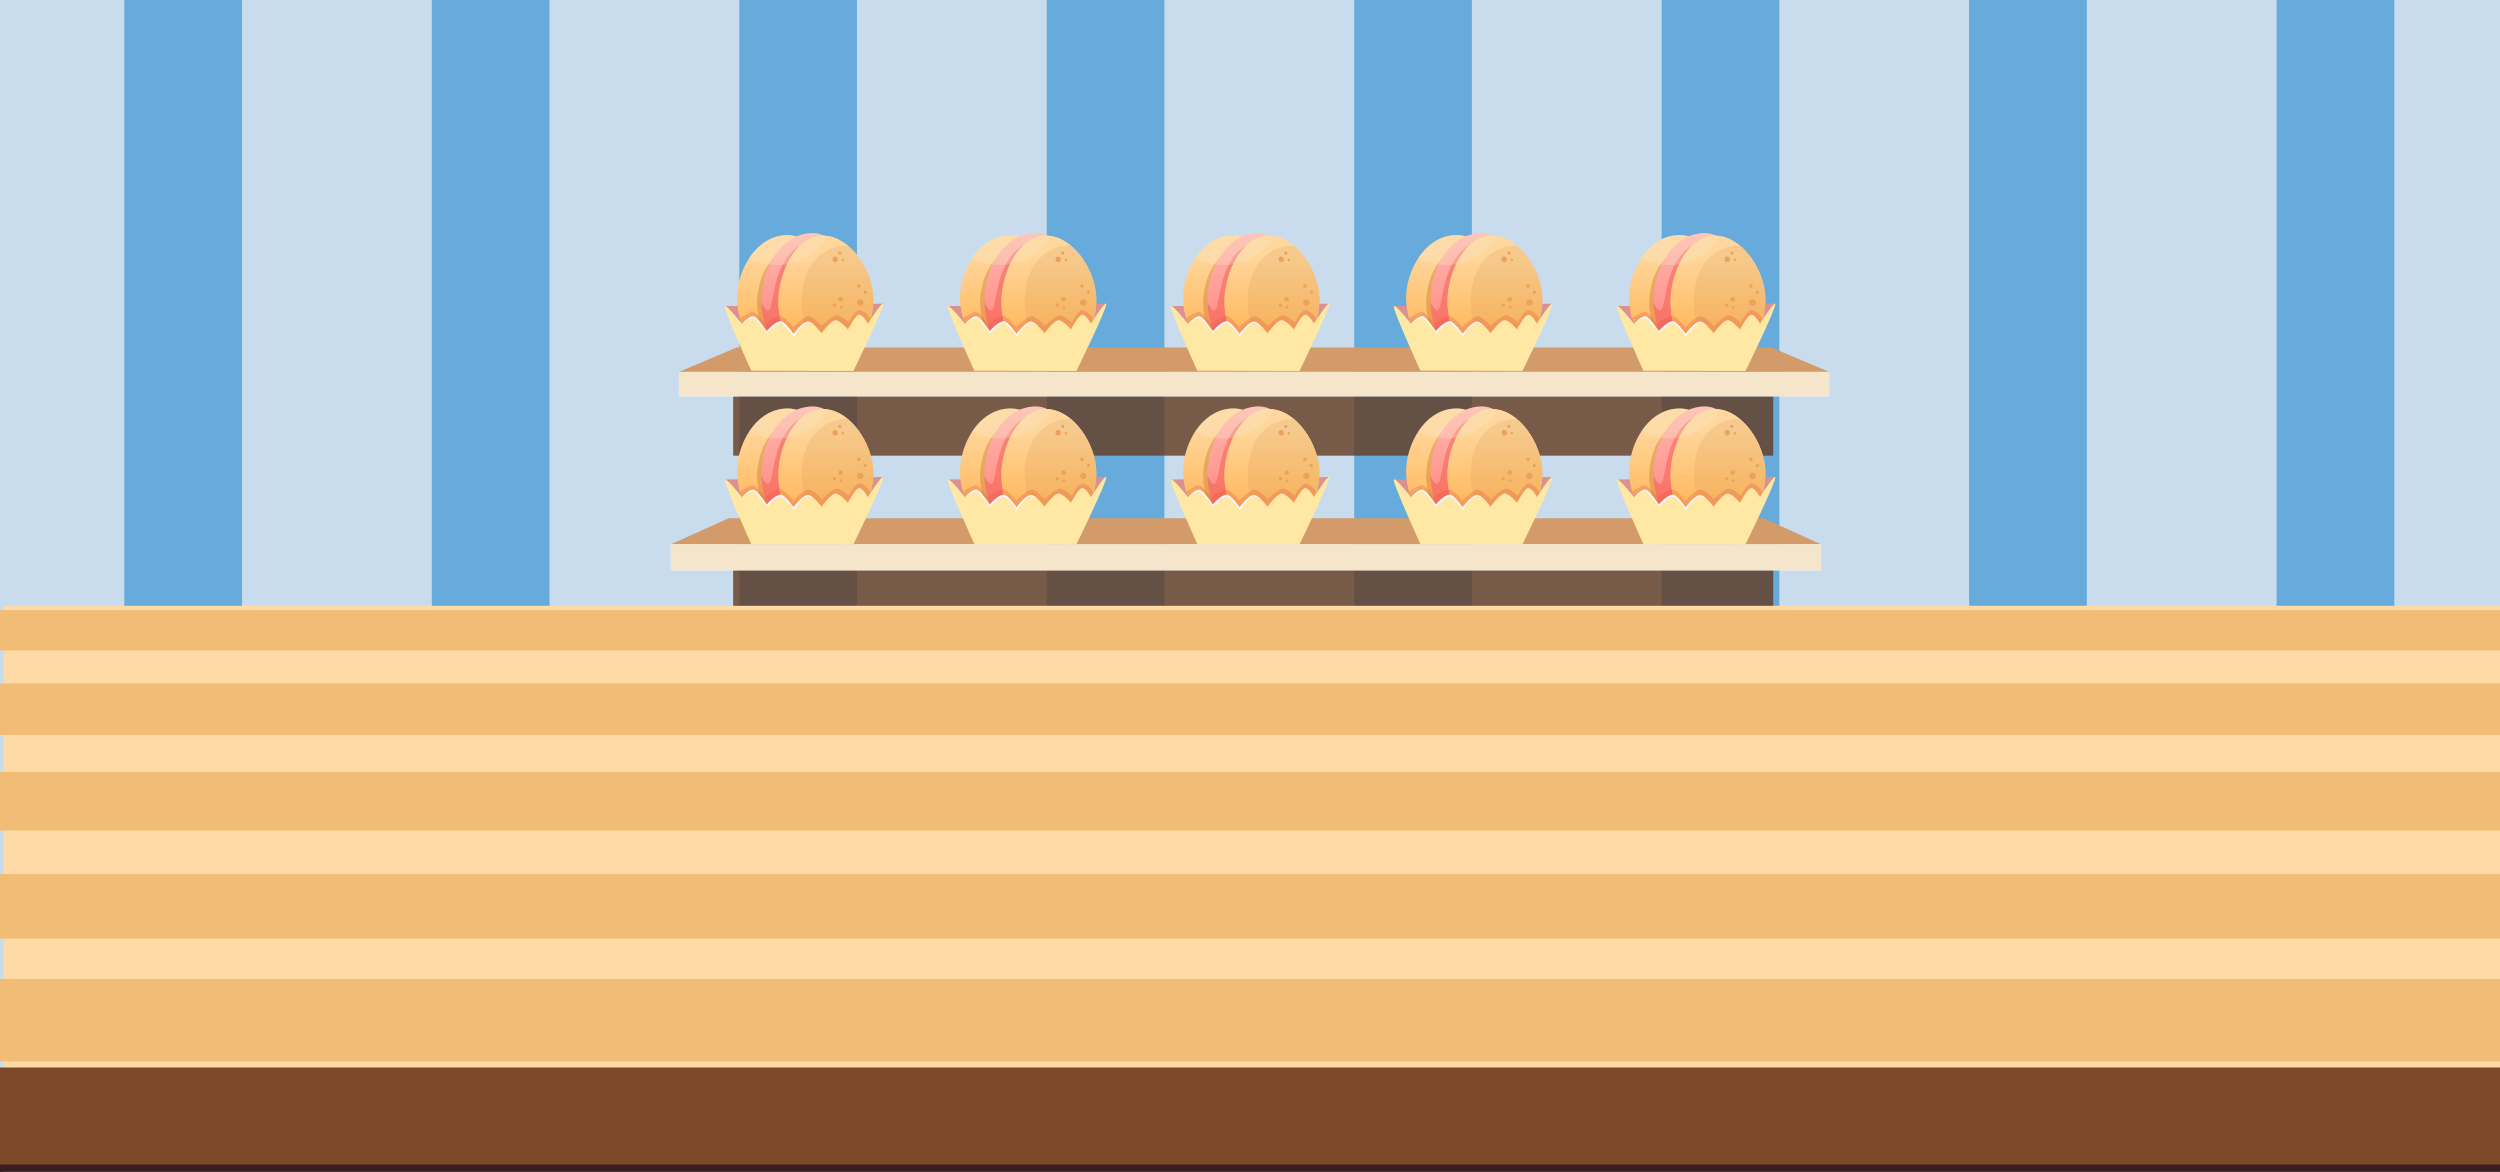 <svg xmlns="http://www.w3.org/2000/svg" xmlns:xlink="http://www.w3.org/1999/xlink" viewBox="0 0 1920 900"><rect x="0" y="0" width="1920" height="900" fill="#333333" stroke="none"/><defs><clipPath id="a9ce5be5-37b1-40b2-ab6a-ff052dfeaa73"><rect width="1920" height="900" style="fill:none"/></clipPath><linearGradient id="afa01d63-1a77-4e40-99ff-f94c73fe35c5" x1="600.03" y1="194.58" x2="600.03" y2="263.91" gradientTransform="translate(3.11)" gradientUnits="userSpaceOnUse"><stop offset="0" stop-color="#ffd79d"/><stop offset="1" stop-color="#ffb454"/></linearGradient><linearGradient id="e3682041-cef8-40bc-8d59-cc46707be35d" x1="617.23" y1="177.24" x2="615.97" y2="269.76" gradientTransform="translate(3.11)" gradientUnits="userSpaceOnUse"><stop offset="0" stop-color="#ffb8b3"/><stop offset="0.58" stop-color="#ff9a92"/><stop offset="1" stop-color="#f67f73"/></linearGradient><linearGradient id="e6c6c95b-af64-42fc-a083-092e259164ba" x1="619.78" y1="172.53" x2="637.85" y2="266.83" gradientTransform="translate(3.11)" gradientUnits="userSpaceOnUse"><stop offset="0" stop-color="#f9e6c6"/><stop offset="0.5" stop-color="#e8bc8b"/><stop offset="1" stop-color="#f0b563"/></linearGradient><linearGradient id="bb07c80d-7d41-4e13-aa50-028c248a9fc5" x1="631.13" y1="194.58" x2="631.13" y2="263.91" xlink:href="#afa01d63-1a77-4e40-99ff-f94c73fe35c5"/><linearGradient id="b310edc8-219a-4c95-b6f3-c6a624ee0013" x1="771.32" y1="194.58" x2="771.32" y2="263.91" xlink:href="#afa01d63-1a77-4e40-99ff-f94c73fe35c5"/><linearGradient id="e2e99f31-b281-4d17-b5db-ca15711f8cc8" x1="788.52" y1="177.24" x2="787.26" y2="269.76" xlink:href="#e3682041-cef8-40bc-8d59-cc46707be35d"/><linearGradient id="fd0d5085-f90f-4b9f-aac3-b6bb78c9bafa" x1="791.07" y1="172.53" x2="809.14" y2="266.83" xlink:href="#e6c6c95b-af64-42fc-a083-092e259164ba"/><linearGradient id="fd8983df-124e-4861-92d2-a461764e9202" x1="802.42" y1="194.58" x2="802.42" y2="263.91" xlink:href="#afa01d63-1a77-4e40-99ff-f94c73fe35c5"/><linearGradient id="bb1bc41f-02eb-4a3b-9d39-b3dede9b312a" x1="942.61" y1="194.58" x2="942.61" y2="263.91" xlink:href="#afa01d63-1a77-4e40-99ff-f94c73fe35c5"/><linearGradient id="e64556c7-ac4b-423e-a314-1d27a7d0ca7c" x1="959.81" y1="177.24" x2="958.54" y2="269.76" xlink:href="#e3682041-cef8-40bc-8d59-cc46707be35d"/><linearGradient id="bbaa41c5-7c04-4472-9b23-48e4900bc0a9" x1="962.35" y1="172.53" x2="980.42" y2="266.83" xlink:href="#e6c6c95b-af64-42fc-a083-092e259164ba"/><linearGradient id="b30e4b38-c191-422c-b0b6-d5df81347f8c" x1="973.71" y1="194.58" x2="973.71" y2="263.91" xlink:href="#afa01d63-1a77-4e40-99ff-f94c73fe35c5"/><linearGradient id="eb349fbd-5eb4-4776-a036-5de537df167b" x1="1113.89" y1="194.58" x2="1113.89" y2="263.91" xlink:href="#afa01d63-1a77-4e40-99ff-f94c73fe35c5"/><linearGradient id="fc25d5ba-6441-43fe-b42d-78ec8bb602a4" x1="1131.09" y1="177.24" x2="1129.83" y2="269.76" xlink:href="#e3682041-cef8-40bc-8d59-cc46707be35d"/><linearGradient id="b34f87d3-962c-4fb5-a526-4f18b7f93360" x1="1133.64" y1="172.53" x2="1151.71" y2="266.83" xlink:href="#e6c6c95b-af64-42fc-a083-092e259164ba"/><linearGradient id="fd8e6b41-ad01-43d3-bfaa-812161c1bfe5" x1="1144.99" y1="194.58" x2="1144.99" y2="263.91" xlink:href="#afa01d63-1a77-4e40-99ff-f94c73fe35c5"/><linearGradient id="a3d47055-280a-449d-844e-132f09c1d365" x1="1285.18" y1="194.58" x2="1285.18" y2="263.91" xlink:href="#afa01d63-1a77-4e40-99ff-f94c73fe35c5"/><linearGradient id="b838356e-a1c8-4397-8ecd-d60368038047" x1="1302.38" y1="177.24" x2="1301.12" y2="269.76" xlink:href="#e3682041-cef8-40bc-8d59-cc46707be35d"/><linearGradient id="ed550b45-71b2-43c5-8df7-e5b254df6243" x1="1304.93" y1="172.53" x2="1323" y2="266.83" xlink:href="#e6c6c95b-af64-42fc-a083-092e259164ba"/><linearGradient id="ad53c887-645d-4231-b816-7243c95fff7e" x1="1316.28" y1="194.58" x2="1316.28" y2="263.91" xlink:href="#afa01d63-1a77-4e40-99ff-f94c73fe35c5"/><linearGradient id="e981af11-fec5-4712-a5e8-3f2d55761242" x1="600.03" y1="327.74" x2="600.03" y2="397.07" xlink:href="#afa01d63-1a77-4e40-99ff-f94c73fe35c5"/><linearGradient id="fe3be580-313c-432b-89ec-e4bfb7951be4" x1="617.23" y1="310.4" x2="615.97" y2="402.92" xlink:href="#e3682041-cef8-40bc-8d59-cc46707be35d"/><linearGradient id="ba5ca801-29c7-4117-aa7e-961f8c0d0b36" x1="619.78" y1="305.69" x2="637.85" y2="399.98" xlink:href="#e6c6c95b-af64-42fc-a083-092e259164ba"/><linearGradient id="ae6fcf0b-7dff-4d56-808d-193810170ce7" x1="631.13" y1="327.74" x2="631.13" y2="397.07" xlink:href="#afa01d63-1a77-4e40-99ff-f94c73fe35c5"/><linearGradient id="bf4a742f-017a-4283-8ccb-0accb6681af4" x1="771.32" y1="327.74" x2="771.32" y2="397.07" xlink:href="#afa01d63-1a77-4e40-99ff-f94c73fe35c5"/><linearGradient id="aa7d736c-c478-49e6-be85-3fdecc27c2da" x1="788.52" y1="310.4" x2="787.26" y2="402.92" xlink:href="#e3682041-cef8-40bc-8d59-cc46707be35d"/><linearGradient id="a2ec92e4-b33f-4861-a159-48999f8de1bc" x1="791.07" y1="305.69" x2="809.14" y2="399.98" xlink:href="#e6c6c95b-af64-42fc-a083-092e259164ba"/><linearGradient id="b92e2d94-8539-44cf-b2be-792cc58f4586" x1="802.42" y1="327.74" x2="802.42" y2="397.07" xlink:href="#afa01d63-1a77-4e40-99ff-f94c73fe35c5"/><linearGradient id="f09b0e7a-3c13-4761-a93a-297361f3c4a8" x1="942.61" y1="327.74" x2="942.61" y2="397.07" xlink:href="#afa01d63-1a77-4e40-99ff-f94c73fe35c5"/><linearGradient id="a2d519fc-c12d-4dad-90d7-9931a69474eb" x1="959.81" y1="310.4" x2="958.54" y2="402.92" xlink:href="#e3682041-cef8-40bc-8d59-cc46707be35d"/><linearGradient id="abb1a5e6-cac5-4a9e-88fd-26f8d31951f5" x1="962.35" y1="305.69" x2="980.42" y2="399.98" xlink:href="#e6c6c95b-af64-42fc-a083-092e259164ba"/><linearGradient id="f6c28d59-99b1-4e6b-9422-87c897445932" x1="973.71" y1="327.74" x2="973.71" y2="397.07" xlink:href="#afa01d63-1a77-4e40-99ff-f94c73fe35c5"/><linearGradient id="aab0b88a-5f62-4540-8ba9-059088b99bb2" x1="1113.89" y1="327.74" x2="1113.89" y2="397.07" xlink:href="#afa01d63-1a77-4e40-99ff-f94c73fe35c5"/><linearGradient id="bc39a817-2b14-4898-b398-be52124a5295" x1="1131.09" y1="310.4" x2="1129.83" y2="402.92" xlink:href="#e3682041-cef8-40bc-8d59-cc46707be35d"/><linearGradient id="e5e8e294-02c6-4ebc-be47-c2399b80b566" x1="1133.64" y1="305.69" x2="1151.71" y2="399.98" xlink:href="#e6c6c95b-af64-42fc-a083-092e259164ba"/><linearGradient id="b98e3dfc-3add-48c8-984f-cedb32df41ab" x1="1144.99" y1="327.74" x2="1144.99" y2="397.07" xlink:href="#afa01d63-1a77-4e40-99ff-f94c73fe35c5"/><linearGradient id="fe869552-d182-4c9e-b538-3253d6be32f9" x1="1285.18" y1="327.74" x2="1285.18" y2="397.07" xlink:href="#afa01d63-1a77-4e40-99ff-f94c73fe35c5"/><linearGradient id="a6e7d49b-25ea-4513-b675-ffc43425fa42" x1="1302.38" y1="310.4" x2="1301.12" y2="402.92" xlink:href="#e3682041-cef8-40bc-8d59-cc46707be35d"/><linearGradient id="a16cc47b-444a-45ce-a772-8728572d4ec5" x1="1304.93" y1="305.69" x2="1323" y2="399.98" xlink:href="#e6c6c95b-af64-42fc-a083-092e259164ba"/><linearGradient id="a4fbbea3-86bd-4783-af50-38c8fe214597" x1="1316.28" y1="327.74" x2="1316.28" y2="397.07" xlink:href="#afa01d63-1a77-4e40-99ff-f94c73fe35c5"/></defs><g id="b2033b88-9126-464f-b266-12dd94dd601d" data-name="Layer 28"><g style="clip-path:url(#a9ce5be5-37b1-40b2-ab6a-ff052dfeaa73)"><rect y="-3.36" width="1920" height="900" style="fill:#c9dced"/><rect x="95.5" y="-3.36" width="90.38" height="900" style="fill:#67abdc"/><rect x="1748.44" y="-3.36" width="90.38" height="900" style="fill:#67abdc"/><rect x="331.63" y="-3.36" width="90.38" height="900" style="fill:#67abdc"/><rect x="567.77" y="-3.36" width="90.38" height="900" style="fill:#67abdc"/><rect x="803.9" y="-3.36" width="90.38" height="900" style="fill:#67abdc"/><rect x="1040.03" y="-3.36" width="90.38" height="900" style="fill:#67abdc"/><rect x="1276.17" y="-3.36" width="90.38" height="900" style="fill:#67abdc"/><rect x="1512.3" y="-3.36" width="90.38" height="900" style="fill:#67abdc"/><rect x="563.08" y="304.35" width="798.78" height="45.59" style="fill:#633a20;opacity:0.8"/><rect x="563.08" y="436.49" width="798.78" height="45.59" style="fill:#633a20;opacity:0.8"/><rect x="521.4" y="285.6" width="883.41" height="18.75" style="fill:#fff"/><polygon points="565.78 266.85 1360.43 266.85 1404.81 285.6 521.4 285.6 565.78 266.85" style="fill:#d39b6a"/><rect x="521.4" y="285.6" width="883.41" height="18.75" style="fill:#f5e6cb"/><rect x="515.19" y="418.02" width="883.41" height="20" style="fill:#fff"/><polygon points="559.57 398.02 1354.22 398.02 1398.6 418.02 515.19 418.02 559.57 398.02" style="fill:#d39b6a"/><rect x="515.19" y="418.02" width="883.41" height="20" style="fill:#f5e6cb"/><rect x="2.79" y="465.25" width="1925" height="438.11" style="fill:#fedaa6"/><rect x="-14.15" y="828.83" width="1941.94" height="74.53" style="fill:#371e23"/><rect x="-7.79" y="819.83" width="1946.15" height="74.53" style="fill:#7d4928"/><rect x="-7.79" y="468.61" width="1935.57" height="30.93" style="fill:#f1bc75"/><rect x="-7.79" y="524.93" width="1935.57" height="39.55" style="fill:#f1bc75"/><rect x="-7.79" y="592.83" width="1935.57" height="45.02" style="fill:#f1bc75"/><rect x="-7.79" y="671.15" width="1935.57" height="49.64" style="fill:#f1bc75"/><rect x="-7.79" y="751.94" width="1935.57" height="63.1" style="fill:#f1bc75"/><polygon points="556.96 235.09 678.27 233.22 658.8 273.28 573.43 262.8 556.96 235.09" style="fill:#db9092"/><path d="M605.47,180.56c-22.45-.47-36.9,22.52-39.16,43-2.93,26.57,16.74,56.51,38.17,55.9,21.14-.61,38.32-30.79,35.48-56.47C638,204.85,625.22,181,605.47,180.56Z" style="fill:url(#afa01d63-1a77-4e40-99ff-f94c73fe35c5)"/><path d="M612.36,186.6c-2.3,1.14-26.72,6.53-30.63,40.51-2.81,24.45,14.88,52.11,33.49,51.82,16.58-.26,31.45-22.64,32.1-43C648,215.51,634.2,195.68,612.36,186.6Z" style="fill:#b36016;opacity:0.3"/><path d="M622.35,179.06c-22.59,1.55-36.35,25.35-37.51,49.26-1.26,25.72,15.65,55.45,34.8,55.43,19.3,0,35.58-30.25,34.8-55.78C653.78,206.41,643.92,177.57,622.35,179.06Z" style="fill:url(#e3682041-cef8-40bc-8d59-cc46707be35d)"/><path d="M620.22,185.79C591.56,196,595.46,237.34,590,238.43c-2,.39-4.22-4.24-5.21-6.55.21,14.9,6.14,30.6,14.8,40.77l33.86,5.88a44.16,44.16,0,0,0,9.65-10.75C643.71,240.45,642.72,177.81,620.22,185.79Z" style="fill:#f65a4a;opacity:0.5"/><path d="M629.57,181.19c-19.7,2.21-30.87,28.75-31.72,48-1,23.5,12.61,51.62,31.18,53.64,20.89,2.29,44.47-28.81,41.39-57.59C668.06,203.17,649.67,178.93,629.57,181.19Z" style="fill:url(#e6c6c95b-af64-42fc-a083-092e259164ba)"/><path d="M629.57,181.19c-19.7,2.21-30.87,28.75-31.72,48-1,23.5,12.61,51.62,31.18,53.64,20.89,2.29,44.47-28.81,41.39-57.59C668.06,203.17,649.67,178.93,629.57,181.19Z" style="fill:url(#bb07c80d-7d41-4e13-aa50-028c248a9fc5)"/><path d="M670.37,225.23c-1.47-13.66-9.08-28.15-19.44-36.68-18.18-.33-34.86,14.11-35.22,41.68-.26,19.51,7.61,37.36,25,50.64C657.7,273.64,672.87,248.67,670.37,225.23Z" style="fill:#d69a58;opacity:0.2"/><path d="M659.3,238.22c-2.82.56-7.52,9.41-7.52,9.41s-6.59-6.21-9.79-5.46-10.92,8.09-10.92,8.09-7.34-8.28-10.91-7.34-10.92,8.28-10.92,8.28-7.15-8.84-10.35-8.65-11.48,6.21-11.48,6.21-6.4-9.41-9.41-9.23c-1.87.12-6.49,2.85-9.73,4.9,3.28,11.47,9.91,21.88,18.08,28.31l65.8.42a62,62,0,0,0,16.46-27.92C667.11,241.53,661.92,237.69,659.3,238.22Z" style="fill:#e25947;opacity:0.3"/><path d="M660.76,229.83a2.51,2.51,0,1,0,1.77,4.28,2.5,2.5,0,0,0,.74-1.77A2.55,2.55,0,0,0,660.76,229.83Z" style="fill:#eaa25d"/><path d="M665.7,224.08a1.25,1.25,0,0,0-2.44.33,1.27,1.27,0,0,0,1.24,1.24A1.25,1.25,0,0,0,665.7,224.08Z" style="fill:#eaa25d"/><path d="M659.63,218.32a1.35,1.35,0,1,0,1.35,1.34A1.38,1.38,0,0,0,659.63,218.32Z" style="fill:#eaa25d"/><path d="M645.91,235a1.05,1.05,0,1,0,1.05,1.05A1.05,1.05,0,0,0,645.91,235Z" style="fill:#eaa25d"/><path d="M640.75,233.18a1.27,1.27,0,0,0-1.26,1.26,1.29,1.29,0,0,0,1.26,1.26,1.26,1.26,0,0,0,0-2.52Z" style="fill:#eaa25d"/><path d="M645.56,228.08a1.74,1.74,0,0,0-1.76,1.76,1.79,1.79,0,0,0,1.76,1.76,1.81,1.81,0,0,0,1.24-.52,1.75,1.75,0,0,0,.52-1.24A1.78,1.78,0,0,0,645.56,228.08Z" style="fill:#eaa25d"/><path d="M644.23,193.36a1.21,1.21,0,1,0,1.69.26A1.22,1.22,0,0,0,644.23,193.36Z" style="fill:#eaa25d"/><path d="M642.09,197.15a2,2,0,0,0-1.21-.09c-2.55.59-1.67,4.82,1,4.2a1.85,1.85,0,0,0,1.22-.89A2.32,2.32,0,0,0,642.09,197.15Z" style="fill:#eaa25d"/><path d="M646.73,198.84a.93.93,0,1,0,1.1,1.51.93.93,0,0,0-1.1-1.51Z" style="fill:#eaa25d"/><path d="M678.27,233.22c-1.11-1.4-11.75,15.33-11.75,15.33s-4.13-7.66-7.07-6.78S651.21,253,651.21,253s-6.19-7.36-9.72-7.06-10.6,10-10.6,10-6.74-9.11-10.6-8.84c-4.12.3-10.89,9.43-10.89,9.43s-6.78-9.72-9.72-9.72c-4.43,0-10.9,7.65-10.9,7.65S581.42,243,578.48,243c-3.87,0-8.54,5.89-8.54,5.89s-11.88-15.22-13.35-13.75,20.35,49.53,20.35,49.53l78.48.24S679.77,235.09,678.27,233.22Z" style="fill:#ffe8a4"/><path d="M626.06,250.42c-1.95-1.87-4.12-3.46-5.77-3.35-4.12.3-10.89,9.43-10.89,9.43s-6.78-9.72-9.72-9.72c-4.43,0-10.9,7.65-10.9,7.65S581.42,243,578.48,243c-3.87,0-8.54,5.89-8.54,5.89s7.1-4.92,8.57-4.67S589,256,589,256s8.32-8.07,10.64-7.83,10,10.4,10,10.4,7.46-10.52,10.52-10.64C621.84,247.89,624.21,249.19,626.06,250.42Z" style="fill:#fff5ff"/><path d="M635.44,181.29c-.82-.11-1.64-.2-2.47-.23a20.83,20.83,0,0,0-10.68-2,31.94,31.94,0,0,0-10.47,2.5,24.66,24.66,0,0,0-6.4-1c-13-.27-23.3,7.3-30.12,17.69a46.83,46.83,0,0,0,15.85,4.91C610.19,205.53,627.75,196.24,635.44,181.29Z" style="fill:#f9e6c6;opacity:0.3"/><polygon points="728.25 235.09 849.56 233.22 830.09 273.28 744.72 262.8 728.25 235.09" style="fill:#db9092"/><path d="M776.76,180.56c-22.45-.47-36.9,22.52-39.16,43-2.93,26.57,16.74,56.51,38.17,55.9,21.14-.61,38.32-30.79,35.48-56.47C809.24,204.85,796.5,181,776.76,180.56Z" style="fill:url(#b310edc8-219a-4c95-b6f3-c6a624ee0013)"/><path d="M783.65,186.6c-2.3,1.14-26.72,6.53-30.63,40.51-2.82,24.45,14.87,52.11,33.49,51.82,16.57-.26,31.45-22.64,32.09-43C819.25,215.51,805.49,195.68,783.65,186.6Z" style="fill:#b36016;opacity:0.3"/><path d="M793.63,179.06c-22.58,1.55-36.34,25.35-37.51,49.26-1.25,25.72,15.66,55.45,34.8,55.43,19.3,0,35.59-30.25,34.81-55.78C825.07,206.41,815.2,177.57,793.63,179.06Z" style="fill:url(#e2e99f31-b281-4d17-b5db-ca15711f8cc8)"/><path d="M791.51,185.79c-28.67,10.16-24.77,51.55-30.23,52.64-2,.39-4.22-4.24-5.22-6.55.22,14.9,6.15,30.6,14.81,40.77l33.85,5.88a44,44,0,0,0,9.66-10.75C815,240.45,814,177.81,791.51,185.79Z" style="fill:#f65a4a;opacity:0.5"/><path d="M800.85,181.19c-19.7,2.21-30.86,28.75-31.71,48-1,23.5,12.6,51.62,31.18,53.64,20.88,2.29,44.47-28.81,41.39-57.59C839.35,203.17,821,178.93,800.85,181.19Z" style="fill:url(#fd0d5085-f90f-4b9f-aac3-b6bb78c9bafa)"/><path d="M800.85,181.19c-19.7,2.21-30.86,28.75-31.71,48-1,23.5,12.6,51.62,31.18,53.64,20.88,2.29,44.47-28.81,41.39-57.59C839.35,203.17,821,178.93,800.85,181.19Z" style="fill:url(#fd8983df-124e-4861-92d2-a461764e9202)"/><path d="M841.65,225.23c-1.46-13.66-9.08-28.15-19.43-36.68-18.18-.33-34.86,14.11-35.23,41.68-.25,19.51,7.62,37.36,25,50.64C829,273.64,844.16,248.67,841.65,225.23Z" style="fill:#d69a58;opacity:0.2"/><path d="M830.59,238.22c-2.82.56-7.53,9.41-7.53,9.41s-6.58-6.21-9.78-5.46-10.92,8.09-10.92,8.09S795,242,791.44,242.92s-10.91,8.28-10.91,8.28-7.16-8.84-10.36-8.65-11.48,6.21-11.48,6.21-6.4-9.41-9.41-9.23c-1.87.12-6.49,2.85-9.72,4.9,3.28,11.47,9.9,21.88,18.07,28.31l65.81.42a62,62,0,0,0,16.46-27.92C838.4,241.53,833.21,237.69,830.59,238.22Z" style="fill:#e25947;opacity:0.3"/><path d="M832.05,229.83a2.58,2.58,0,0,0-1.78.74,2.51,2.51,0,1,0,1.78-.74Z" style="fill:#eaa25d"/><path d="M837,224.08a1.21,1.21,0,0,0-1-.88,1.23,1.23,0,0,0-1.4,1.21,1.27,1.27,0,0,0,1.24,1.24A1.24,1.24,0,0,0,837,224.08Z" style="fill:#eaa25d"/><path d="M830.92,218.32a1.35,1.35,0,0,0-1.34,1.34,1.34,1.34,0,1,0,1.34-1.34Z" style="fill:#eaa25d"/><path d="M817.2,235a1.05,1.05,0,1,0,1,1.05A1.06,1.06,0,0,0,817.2,235Z" style="fill:#eaa25d"/><path d="M812,233.18a1.26,1.26,0,1,0,1.26,1.26A1.29,1.29,0,0,0,812,233.18Z" style="fill:#eaa25d"/><path d="M816.84,228.08a1.76,1.76,0,1,0,1.25,3,1.75,1.75,0,0,0,.52-1.24A1.8,1.8,0,0,0,816.84,228.08Z" style="fill:#eaa25d"/><path d="M815.52,193.36a1.21,1.21,0,0,0-.27,1.69,1.21,1.21,0,1,0,.27-1.69Z" style="fill:#eaa25d"/><path d="M813.38,197.15a2,2,0,0,0-1.21-.09c-2.56.59-1.68,4.82,1,4.2a1.87,1.87,0,0,0,1.23-.89A2.33,2.33,0,0,0,813.38,197.15Z" style="fill:#eaa25d"/><path d="M818,198.84a.93.93,0,1,0,1.31.21A.95.95,0,0,0,818,198.84Z" style="fill:#eaa25d"/><path d="M849.56,233.22c-1.12-1.4-11.76,15.33-11.76,15.33s-4.12-7.66-7.06-6.78S822.49,253,822.49,253s-6.18-7.36-9.71-7.06-10.6,10-10.6,10-6.74-9.11-10.6-8.84c-4.13.3-10.9,9.43-10.9,9.43s-6.77-9.72-9.71-9.72c-4.43,0-10.9,7.65-10.9,7.65S752.71,243,749.77,243c-3.88,0-8.54,5.89-8.54,5.89s-11.89-15.22-13.36-13.75,20.36,49.53,20.36,49.53l78.47.24S851.06,235.09,849.56,233.22Z" style="fill:#ffe8a4"/><path d="M797.35,250.42c-2-1.87-4.12-3.46-5.77-3.35-4.13.3-10.9,9.43-10.9,9.43s-6.77-9.72-9.71-9.72c-4.43,0-10.9,7.65-10.9,7.65S752.71,243,749.77,243c-3.88,0-8.54,5.89-8.54,5.89s7.1-4.92,8.56-4.67S760.31,256,760.31,256,768.63,248,771,248.2s10,10.4,10,10.4,7.46-10.52,10.51-10.64C793.13,247.89,795.5,249.19,797.35,250.42Z" style="fill:#fff5ff"/><path d="M806.72,181.29c-.81-.11-1.63-.2-2.46-.23a20.83,20.83,0,0,0-10.68-2,32.06,32.06,0,0,0-10.48,2.5,24.52,24.52,0,0,0-6.4-1c-13-.27-23.29,7.3-30.11,17.69a46.77,46.77,0,0,0,15.84,4.91C781.48,205.53,799,196.24,806.72,181.29Z" style="fill:#f9e6c6;opacity:0.3"/><polygon points="899.53 235.09 1020.85 233.22 1001.38 273.28 916.01 262.8 899.53 235.09" style="fill:#db9092"/><path d="M948.05,180.56c-22.46-.47-36.91,22.52-39.16,43-2.94,26.57,16.74,56.51,38.16,55.9,21.14-.61,38.32-30.79,35.48-56.47C980.53,204.85,967.79,181,948.05,180.56Z" style="fill:url(#bb1bc41f-02eb-4a3b-9d39-b3dede9b312a)"/><path d="M954.94,186.6c-2.31,1.14-26.73,6.53-30.64,40.51-2.81,24.45,14.88,52.11,33.49,51.82,16.58-.26,31.46-22.64,32.1-43C990.54,215.51,976.77,195.68,954.94,186.6Z" style="fill:#b36016;opacity:0.3"/><path d="M964.92,179.06c-22.59,1.55-36.35,25.35-37.51,49.26-1.26,25.72,15.65,55.45,34.8,55.43S997.79,253.5,997,228C996.35,206.41,986.49,177.57,964.92,179.06Z" style="fill:url(#e64556c7-ac4b-423e-a314-1d27a7d0ca7c)"/><path d="M962.79,185.79C934.13,196,938,237.34,932.57,238.43c-2,.39-4.23-4.24-5.22-6.55.22,14.9,6.15,30.6,14.81,40.77L976,278.53a44.16,44.16,0,0,0,9.65-10.75C986.28,240.45,985.29,177.81,962.79,185.79Z" style="fill:#f65a4a;opacity:0.5"/><path d="M972.14,181.19c-19.7,2.21-30.86,28.75-31.72,48-1,23.5,12.61,51.62,31.18,53.64,20.89,2.29,44.47-28.81,41.4-57.59C1010.64,203.17,992.24,178.93,972.14,181.19Z" style="fill:url(#bbaa41c5-7c04-4472-9b23-48e4900bc0a9)"/><path d="M972.14,181.19c-19.7,2.21-30.86,28.75-31.72,48-1,23.5,12.61,51.62,31.18,53.64,20.89,2.29,44.47-28.81,41.4-57.59C1010.64,203.17,992.24,178.93,972.14,181.19Z" style="fill:url(#b30e4b38-c191-422c-b0b6-d5df81347f8c)"/><path d="M1012.94,225.23c-1.46-13.66-9.08-28.15-19.44-36.68-18.18-.33-34.86,14.11-35.22,41.68-.26,19.51,7.62,37.36,25,50.64C1000.27,273.64,1015.45,248.67,1012.94,225.23Z" style="fill:#d69a58;opacity:0.2"/><path d="M1001.88,238.22c-2.83.56-7.53,9.41-7.53,9.41s-6.59-6.21-9.79-5.46-10.91,8.09-10.91,8.09-7.34-8.28-10.92-7.34-10.92,8.28-10.92,8.28-7.15-8.84-10.35-8.65S930,248.76,930,248.76s-6.4-9.41-9.41-9.23c-1.87.12-6.49,2.85-9.73,4.9,3.29,11.47,9.91,21.88,18.08,28.31l65.8.42a61.86,61.86,0,0,0,16.46-27.92C1009.68,241.53,1004.49,237.69,1001.88,238.22Z" style="fill:#e25947;opacity:0.3"/><path d="M1003.33,229.83a2.58,2.58,0,0,0-1.77.74,2.51,2.51,0,0,0,1.77,4.28,2.58,2.58,0,0,0,1.78-.74,2.51,2.51,0,0,0-1.78-4.28Z" style="fill:#eaa25d"/><path d="M1008.27,224.08a1.22,1.22,0,0,0-1-.88,1.23,1.23,0,0,0-1.4,1.21,1.26,1.26,0,0,0,1.24,1.24A1.24,1.24,0,0,0,1008.27,224.08Z" style="fill:#eaa25d"/><path d="M1002.2,218.32a1.35,1.35,0,1,0,1.35,1.34A1.36,1.36,0,0,0,1002.2,218.32Z" style="fill:#eaa25d"/><path d="M988.49,235a1.05,1.05,0,1,0,1,1.05A1.06,1.06,0,0,0,988.49,235Z" style="fill:#eaa25d"/><path d="M983.32,233.18a1.28,1.28,0,0,0-1.26,1.26,1.29,1.29,0,0,0,1.26,1.26,1.26,1.26,0,0,0,0-2.52Z" style="fill:#eaa25d"/><path d="M988.13,228.08a1.76,1.76,0,0,0,0,3.52,1.83,1.83,0,0,0,1.25-.52,1.76,1.76,0,0,0-1.25-3Z" style="fill:#eaa25d"/><path d="M986.8,193.36a1.21,1.21,0,0,0,1.43,2,1.21,1.21,0,0,0-1.43-2Z" style="fill:#eaa25d"/><path d="M984.66,197.15a2,2,0,0,0-1.21-.09c-2.55.59-1.67,4.82,1,4.2a1.89,1.89,0,0,0,1.23-.89A2.33,2.33,0,0,0,984.66,197.15Z" style="fill:#eaa25d"/><path d="M989.3,198.84a.93.93,0,1,0,1.31.21A.95.95,0,0,0,989.3,198.84Z" style="fill:#eaa25d"/><path d="M1020.85,233.22c-1.12-1.4-11.76,15.33-11.76,15.33s-4.12-7.66-7.07-6.78S993.78,253,993.78,253s-6.19-7.36-9.72-7.06-10.6,10-10.6,10-6.73-9.11-10.6-8.84c-4.12.3-10.89,9.43-10.89,9.43s-6.77-9.72-9.72-9.72c-4.42,0-10.89,7.65-10.89,7.65S924,243,921.05,243c-3.87,0-8.54,5.89-8.54,5.89s-11.88-15.22-13.35-13.75,20.36,49.53,20.36,49.53l78.47.24S1022.34,235.09,1020.85,233.22Z" style="fill:#ffe8a4"/><path d="M968.64,250.42c-1.95-1.87-4.13-3.46-5.78-3.35-4.12.3-10.89,9.43-10.89,9.43s-6.77-9.72-9.72-9.72c-4.42,0-10.89,7.65-10.89,7.65S924,243,921.05,243c-3.87,0-8.54,5.89-8.54,5.89s7.1-4.92,8.57-4.67S931.6,256,931.6,256s8.31-8.07,10.64-7.83,10,10.4,10,10.4,7.46-10.52,10.52-10.64C964.41,247.89,966.78,249.19,968.64,250.42Z" style="fill:#fff5ff"/><path d="M978,181.29c-.82-.11-1.64-.2-2.46-.23a20.87,20.87,0,0,0-10.69-2,32,32,0,0,0-10.47,2.5,24.59,24.59,0,0,0-6.4-1c-13-.27-23.29,7.3-30.12,17.69a46.9,46.9,0,0,0,15.85,4.91C952.76,205.53,970.32,196.24,978,181.29Z" style="fill:#f9e6c6;opacity:0.3"/><polygon points="1070.82 235.09 1192.13 233.22 1172.66 273.28 1087.29 262.8 1070.82 235.09" style="fill:#db9092"/><path d="M1119.33,180.56c-22.45-.47-36.9,22.52-39.16,43-2.93,26.57,16.74,56.51,38.17,55.9,21.14-.61,38.32-30.79,35.48-56.47C1151.82,204.85,1139.07,181,1119.33,180.56Z" style="fill:url(#eb349fbd-5eb4-4776-a036-5de537df167b)"/><path d="M1126.22,186.6c-2.3,1.14-26.72,6.53-30.63,40.51-2.81,24.45,14.88,52.11,33.49,51.82,16.57-.26,31.45-22.64,32.1-43C1161.83,215.51,1148.06,195.68,1126.22,186.6Z" style="fill:#b36016;opacity:0.3"/><path d="M1136.21,179.06c-22.59,1.55-36.35,25.35-37.52,49.26-1.25,25.72,15.66,55.45,34.81,55.43s35.58-30.25,34.8-55.78C1167.64,206.41,1157.78,177.57,1136.21,179.06Z" style="fill:url(#fc25d5ba-6441-43fe-b42d-78ec8bb602a4)"/><path d="M1134.08,185.79c-28.66,10.16-24.77,51.55-30.23,52.64-2,.39-4.22-4.24-5.21-6.55.21,14.9,6.14,30.6,14.8,40.77l33.86,5.88a44.16,44.16,0,0,0,9.65-10.75C1157.57,240.45,1156.58,177.81,1134.08,185.79Z" style="fill:#f65a4a;opacity:0.5"/><path d="M1143.43,181.19c-19.71,2.21-30.87,28.75-31.72,48-1,23.5,12.61,51.62,31.18,53.64,20.89,2.29,44.47-28.81,41.39-57.59C1181.92,203.17,1163.52,178.93,1143.43,181.19Z" style="fill:url(#b34f87d3-962c-4fb5-a526-4f18b7f93360)"/><path d="M1143.43,181.19c-19.71,2.21-30.87,28.75-31.72,48-1,23.5,12.61,51.62,31.18,53.64,20.89,2.29,44.47-28.81,41.39-57.59C1181.92,203.17,1163.52,178.93,1143.43,181.19Z" style="fill:url(#fd8e6b41-ad01-43d3-bfaa-812161c1bfe5)"/><path d="M1184.22,225.23c-1.46-13.66-9.07-28.15-19.43-36.68-18.18-.33-34.86,14.11-35.22,41.68-.26,19.51,7.61,37.36,25,50.64C1171.56,273.64,1186.73,248.67,1184.22,225.23Z" style="fill:#d69a58;opacity:0.2"/><path d="M1173.16,238.22c-2.82.56-7.52,9.41-7.52,9.41s-6.59-6.21-9.79-5.46-10.92,8.09-10.92,8.09-7.34-8.28-10.91-7.34-10.92,8.28-10.92,8.28-7.15-8.84-10.35-8.65-11.48,6.21-11.48,6.21-6.4-9.41-9.41-9.23c-1.87.12-6.49,2.85-9.73,4.9,3.28,11.47,9.9,21.88,18.08,28.31l65.8.42a62,62,0,0,0,16.46-27.92C1181,241.53,1175.78,237.69,1173.16,238.22Z" style="fill:#e25947;opacity:0.3"/><path d="M1174.62,229.83a2.56,2.56,0,0,0-1.77.74,2.52,2.52,0,0,0-.74,1.77,2.5,2.5,0,0,0,4.28,1.77,2.5,2.5,0,0,0,.74-1.77A2.55,2.55,0,0,0,1174.62,229.83Z" style="fill:#eaa25d"/><path d="M1179.56,224.08a1.25,1.25,0,0,0-2.44.33,1.27,1.27,0,0,0,1.24,1.24A1.25,1.25,0,0,0,1179.56,224.08Z" style="fill:#eaa25d"/><path d="M1173.49,218.32a1.35,1.35,0,1,0,1.34,1.34A1.36,1.36,0,0,0,1173.49,218.32Z" style="fill:#eaa25d"/><path d="M1159.77,235a1.06,1.06,0,0,0-1,1.05,1.08,1.08,0,0,0,1,1,1.06,1.06,0,0,0,1-1A1.07,1.07,0,0,0,1159.77,235Z" style="fill:#eaa25d"/><path d="M1154.61,233.18a1.26,1.26,0,1,0,1.26,1.26A1.27,1.27,0,0,0,1154.61,233.18Z" style="fill:#eaa25d"/><path d="M1159.42,228.08a1.74,1.74,0,0,0-1.76,1.76,1.79,1.79,0,0,0,1.76,1.76,1.81,1.81,0,0,0,1.24-.52,1.75,1.75,0,0,0,.52-1.24A1.79,1.79,0,0,0,1159.42,228.08Z" style="fill:#eaa25d"/><path d="M1158.09,193.36a1.21,1.21,0,1,0,1.69.26A1.22,1.22,0,0,0,1158.09,193.36Z" style="fill:#eaa25d"/><path d="M1156,197.15a2,2,0,0,0-1.21-.09c-2.55.59-1.68,4.82,1,4.2a1.85,1.85,0,0,0,1.22-.89A2.33,2.33,0,0,0,1156,197.15Z" style="fill:#eaa25d"/><path d="M1160.59,198.84a.93.93,0,1,0,1.1,1.51.93.93,0,0,0-1.1-1.51Z" style="fill:#eaa25d"/><path d="M1192.13,233.22c-1.12-1.4-11.75,15.33-11.75,15.33s-4.13-7.66-7.07-6.78-8.25,11.19-8.25,11.19-6.18-7.36-9.71-7.06-10.6,10-10.6,10-6.74-9.11-10.6-8.84c-4.12.3-10.9,9.43-10.9,9.43s-6.77-9.72-9.71-9.72c-4.43,0-10.9,7.65-10.9,7.65s-7.36-11.48-10.3-11.48c-3.87,0-8.54,5.89-8.54,5.89s-11.88-15.22-13.36-13.75,20.36,49.53,20.36,49.53l78.48.24S1193.63,235.09,1192.13,233.22Z" style="fill:#ffe8a4"/><path d="M1139.92,250.42c-2-1.87-4.12-3.46-5.77-3.35-4.12.3-10.9,9.43-10.9,9.43s-6.77-9.72-9.71-9.72c-4.43,0-10.9,7.65-10.9,7.65s-7.36-11.48-10.3-11.48c-3.87,0-8.54,5.89-8.54,5.89s7.1-4.92,8.57-4.67S1102.88,256,1102.88,256s8.32-8.07,10.64-7.83,10,10.4,10,10.4,7.46-10.52,10.52-10.64C1135.7,247.89,1138.07,249.19,1139.92,250.42Z" style="fill:#fff5ff"/><path d="M1149.3,181.29c-.82-.11-1.64-.2-2.47-.23a20.83,20.83,0,0,0-10.68-2,32.06,32.06,0,0,0-10.48,2.5,24.52,24.52,0,0,0-6.4-1c-13-.27-23.29,7.3-30.11,17.69a46.76,46.76,0,0,0,15.85,4.91C1124.05,205.53,1141.61,196.24,1149.3,181.29Z" style="fill:#f9e6c6;opacity:0.3"/><polygon points="1242.11 235.09 1363.42 233.22 1343.95 273.28 1258.58 262.8 1242.11 235.09" style="fill:#db9092"/><path d="M1290.62,180.56c-22.46-.47-36.91,22.52-39.16,43-2.93,26.57,16.74,56.51,38.17,55.9,21.14-.61,38.31-30.79,35.48-56.47C1323.1,204.85,1310.36,181,1290.62,180.56Z" style="fill:url(#a3d47055-280a-449d-844e-132f09c1d365)"/><path d="M1297.51,186.6c-2.3,1.14-26.72,6.53-30.63,40.51-2.82,24.45,14.87,52.11,33.48,51.82,16.58-.26,31.46-22.64,32.1-43C1333.11,215.51,1319.35,195.68,1297.51,186.6Z" style="fill:#b36016;opacity:0.3"/><path d="M1307.49,179.06c-22.58,1.55-36.34,25.35-37.51,49.26-1.25,25.72,15.66,55.45,34.8,55.43,19.3,0,35.59-30.25,34.81-55.78C1338.93,206.41,1329.06,177.57,1307.49,179.06Z" style="fill:url(#b838356e-a1c8-4397-8ecd-d60368038047)"/><path d="M1305.37,185.79c-28.67,10.16-24.77,51.55-30.23,52.64-2,.39-4.22-4.24-5.22-6.55.22,14.9,6.15,30.6,14.81,40.77l33.85,5.88a44.19,44.19,0,0,0,9.66-10.75C1328.85,240.45,1327.86,177.81,1305.37,185.79Z" style="fill:#f65a4a;opacity:0.5"/><path d="M1314.71,181.19c-19.7,2.21-30.86,28.75-31.71,48-1,23.5,12.6,51.62,31.18,53.64,20.88,2.29,44.47-28.81,41.39-57.59C1353.21,203.17,1334.81,178.93,1314.71,181.19Z" style="fill:url(#ed550b45-71b2-43c5-8df7-e5b254df6243)"/><path d="M1314.71,181.19c-19.7,2.21-30.86,28.75-31.71,48-1,23.5,12.6,51.62,31.18,53.64,20.88,2.29,44.47-28.81,41.39-57.59C1353.21,203.17,1334.81,178.93,1314.71,181.19Z" style="fill:url(#ad53c887-645d-4231-b816-7243c95fff7e)"/><path d="M1355.51,225.23c-1.46-13.66-9.08-28.15-19.44-36.68-18.17-.33-34.86,14.11-35.22,41.68-.25,19.51,7.62,37.36,25,50.64C1342.84,273.64,1358,248.67,1355.51,225.23Z" style="fill:#d69a58;opacity:0.2"/><path d="M1344.45,238.22c-2.82.56-7.53,9.41-7.53,9.41s-6.59-6.21-9.79-5.46-10.91,8.09-10.91,8.09-7.34-8.28-10.92-7.34-10.91,8.28-10.91,8.28-7.16-8.84-10.36-8.65-11.48,6.21-11.48,6.21-6.4-9.41-9.41-9.23c-1.87.12-6.49,2.85-9.73,4.9,3.29,11.47,9.91,21.88,18.08,28.31l65.8.42a61.88,61.88,0,0,0,16.47-27.92C1352.26,241.53,1347.07,237.69,1344.45,238.22Z" style="fill:#e25947;opacity:0.3"/><path d="M1345.91,229.83a2.58,2.58,0,0,0-1.78.74,2.51,2.51,0,0,0,1.78,4.28,2.58,2.58,0,0,0,1.77-.74,2.51,2.51,0,0,0-1.77-4.28Z" style="fill:#eaa25d"/><path d="M1350.84,224.08a1.21,1.21,0,0,0-1-.88,1.23,1.23,0,0,0-1.4,1.21,1.27,1.27,0,0,0,1.24,1.24A1.24,1.24,0,0,0,1350.84,224.08Z" style="fill:#eaa25d"/><path d="M1344.78,218.32a1.36,1.36,0,0,0-1.35,1.34,1.38,1.38,0,0,0,1.35,1.35,1.35,1.35,0,0,0,0-2.69Z" style="fill:#eaa25d"/><path d="M1331.06,235a1.05,1.05,0,1,0,1,1.05A1.06,1.06,0,0,0,1331.06,235Z" style="fill:#eaa25d"/><path d="M1325.9,233.18a1.26,1.26,0,1,0,1.26,1.26A1.29,1.29,0,0,0,1325.9,233.18Z" style="fill:#eaa25d"/><path d="M1330.7,228.08a1.76,1.76,0,0,0,0,3.52,1.83,1.83,0,0,0,1.25-.52,1.76,1.76,0,0,0-1.25-3Z" style="fill:#eaa25d"/><path d="M1329.37,193.36a1.21,1.21,0,0,0,1.43,2,1.21,1.21,0,1,0-1.43-2Z" style="fill:#eaa25d"/><path d="M1327.24,197.15a2,2,0,0,0-1.21-.09c-2.56.59-1.68,4.82,1,4.2a1.87,1.87,0,0,0,1.23-.89A2.33,2.33,0,0,0,1327.24,197.15Z" style="fill:#eaa25d"/><path d="M1331.87,198.84a.93.93,0,1,0,1.31.21A.95.95,0,0,0,1331.87,198.84Z" style="fill:#eaa25d"/><path d="M1363.42,233.22c-1.12-1.4-11.76,15.33-11.76,15.33s-4.12-7.66-7.06-6.78-8.25,11.19-8.25,11.19-6.18-7.36-9.72-7.06-10.6,10-10.6,10-6.73-9.11-10.6-8.84c-4.12.3-10.89,9.43-10.89,9.43s-6.77-9.72-9.72-9.72c-4.42,0-10.89,7.65-10.89,7.65S1266.57,243,1263.62,243c-3.87,0-8.53,5.89-8.53,5.89s-11.89-15.22-13.36-13.75,20.36,49.53,20.36,49.53l78.47.24S1364.92,235.09,1363.42,233.22Z" style="fill:#ffe8a4"/><path d="M1311.21,250.42c-2-1.87-4.13-3.46-5.78-3.35-4.12.3-10.89,9.43-10.89,9.43s-6.77-9.72-9.72-9.72c-4.42,0-10.89,7.65-10.89,7.65S1266.57,243,1263.62,243c-3.87,0-8.53,5.89-8.53,5.89s7.1-4.92,8.56-4.67S1274.17,256,1274.17,256s8.31-8.07,10.64-7.83,10,10.4,10,10.4,7.45-10.52,10.51-10.64C1307,247.89,1309.36,249.19,1311.21,250.42Z" style="fill:#fff5ff"/><path d="M1320.58,181.29c-.81-.11-1.63-.2-2.46-.23a20.85,20.85,0,0,0-10.68-2,32.06,32.06,0,0,0-10.48,2.5,24.59,24.59,0,0,0-6.4-1c-13-.27-23.29,7.3-30.11,17.69a46.77,46.77,0,0,0,15.84,4.91C1295.34,205.53,1312.89,196.24,1320.58,181.29Z" style="fill:#f9e6c6;opacity:0.3"/><polygon points="556.96 368.25 678.27 366.38 658.8 406.44 573.43 395.96 556.96 368.25" style="fill:#db9092"/><path d="M605.47,313.72c-22.45-.47-36.9,22.52-39.16,43-2.93,26.57,16.74,56.51,38.17,55.89,21.14-.6,38.32-30.78,35.48-56.46C638,338,625.22,314.14,605.47,313.72Z" style="fill:url(#e981af11-fec5-4712-a5e8-3f2d55761242)"/><path d="M612.36,319.76c-2.3,1.14-26.72,6.53-30.63,40.51-2.81,24.45,14.88,52.11,33.49,51.82,16.58-.26,31.45-22.64,32.1-42.95C648,348.67,634.2,328.84,612.36,319.76Z" style="fill:#b36016;opacity:0.3"/><path d="M622.35,312.21c-22.59,1.56-36.35,25.35-37.51,49.27-1.26,25.72,15.65,55.45,34.8,55.43,19.3,0,35.58-30.25,34.8-55.78C653.78,339.57,643.92,310.73,622.35,312.21Z" style="fill:url(#fe3be580-313c-432b-89ec-e4bfb7951be4)"/><path d="M620.22,319c-28.66,10.16-24.76,51.55-30.23,52.64-2,.39-4.22-4.24-5.21-6.55.21,14.9,6.14,30.6,14.8,40.77l33.86,5.88a44.53,44.53,0,0,0,9.65-10.75C643.71,373.61,642.72,311,620.22,319Z" style="fill:#f65a4a;opacity:0.5"/><path d="M629.57,314.35c-19.7,2.21-30.87,28.75-31.72,48-1,23.5,12.61,51.61,31.18,53.64,20.89,2.28,44.47-28.81,41.39-57.59C668.06,336.33,649.67,312.09,629.57,314.35Z" style="fill:url(#ba5ca801-29c7-4117-aa7e-961f8c0d0b36)"/><path d="M629.57,314.35c-19.7,2.21-30.87,28.75-31.72,48-1,23.5,12.61,51.61,31.18,53.64,20.89,2.28,44.47-28.81,41.39-57.59C668.06,336.33,649.67,312.09,629.57,314.35Z" style="fill:url(#ae6fcf0b-7dff-4d56-808d-193810170ce7)"/><path d="M670.37,358.39c-1.47-13.66-9.08-28.15-19.44-36.68-18.18-.33-34.86,14.11-35.22,41.68-.26,19.51,7.61,37.36,25,50.64C657.7,406.8,672.87,381.83,670.37,358.39Z" style="fill:#d69a58;opacity:0.2"/><path d="M659.3,371.38c-2.82.56-7.52,9.41-7.52,9.41s-6.59-6.21-9.79-5.46-10.92,8.09-10.92,8.09-7.34-8.28-10.91-7.34-10.92,8.28-10.92,8.28-7.15-8.84-10.35-8.66-11.48,6.22-11.48,6.22-6.4-9.41-9.41-9.23c-1.87.12-6.49,2.84-9.73,4.9,3.28,11.47,9.91,21.88,18.08,28.31l65.8.42a62,62,0,0,0,16.46-27.92C667.11,374.69,661.92,370.85,659.3,371.38Z" style="fill:#e25947;opacity:0.3"/><path d="M660.76,363a2.51,2.51,0,1,0,1.77,4.28,2.52,2.52,0,0,0,.74-1.77A2.55,2.55,0,0,0,660.76,363Z" style="fill:#eaa25d"/><path d="M665.7,357.24a1.25,1.25,0,0,0-2.44.33,1.27,1.27,0,0,0,1.24,1.24A1.25,1.25,0,0,0,665.7,357.24Z" style="fill:#eaa25d"/><path d="M659.63,351.48a1.35,1.35,0,1,0,1.35,1.34A1.38,1.38,0,0,0,659.63,351.48Z" style="fill:#eaa25d"/><path d="M645.91,368.16a1.05,1.05,0,1,0,1.05,1A1.05,1.05,0,0,0,645.91,368.16Z" style="fill:#eaa25d"/><path d="M640.75,366.34a1.27,1.27,0,0,0-1.26,1.26,1.29,1.29,0,0,0,1.26,1.26,1.26,1.26,0,0,0,0-2.52Z" style="fill:#eaa25d"/><path d="M645.56,361.23A1.76,1.76,0,0,0,643.8,363a1.79,1.79,0,0,0,1.76,1.76,1.81,1.81,0,0,0,1.24-.52,1.77,1.77,0,0,0,.52-1.24A1.79,1.79,0,0,0,645.56,361.23Z" style="fill:#eaa25d"/><path d="M644.23,326.51a1.21,1.21,0,1,0,1.42,2,1.21,1.21,0,0,0,.27-1.69A1.24,1.24,0,0,0,644.23,326.51Z" style="fill:#eaa25d"/><path d="M642.09,330.31a2.09,2.09,0,0,0-1.21-.1c-2.55.6-1.67,4.83,1,4.21a1.85,1.85,0,0,0,1.22-.89A2.32,2.32,0,0,0,642.09,330.31Z" style="fill:#eaa25d"/><path d="M646.73,332a.94.94,0,0,0-.21,1.3,1,1,0,0,0,1.31.21.93.93,0,0,0-1.1-1.51Z" style="fill:#eaa25d"/><path d="M678.27,366.38c-1.11-1.4-11.75,15.32-11.75,15.32s-4.13-7.65-7.07-6.77-8.24,11.19-8.24,11.19-6.19-7.36-9.72-7.07-10.6,10-10.6,10-6.74-9.1-10.6-8.83c-4.12.3-10.89,9.42-10.89,9.42s-6.78-9.71-9.72-9.71c-4.43,0-10.9,7.65-10.9,7.65s-7.36-11.48-10.3-11.48c-3.87,0-8.54,5.89-8.54,5.89s-11.88-15.22-13.35-13.75,20.35,49.53,20.35,49.53l78.48.24S679.77,368.25,678.27,366.38Z" style="fill:#ffe8a4"/><path d="M626.06,383.57c-1.95-1.86-4.12-3.46-5.77-3.34-4.12.3-10.89,9.42-10.89,9.42s-6.78-9.71-9.72-9.71c-4.43,0-10.9,7.65-10.9,7.65s-7.36-11.48-10.3-11.48c-3.87,0-8.54,5.89-8.54,5.89s7.1-4.92,8.57-4.67S589,389.19,589,389.19s8.32-8.07,10.64-7.83,10,10.4,10,10.4,7.46-10.52,10.52-10.64C621.84,381.05,624.21,382.35,626.06,383.57Z" style="fill:#fff5ff"/><path d="M635.44,314.45c-.82-.11-1.64-.2-2.47-.23a20.94,20.94,0,0,0-10.68-2,32.2,32.2,0,0,0-10.47,2.51,24.66,24.66,0,0,0-6.4-1c-13-.27-23.3,7.3-30.12,17.69a46.83,46.83,0,0,0,15.85,4.91C610.19,338.69,627.75,329.4,635.44,314.45Z" style="fill:#f9e6c6;opacity:0.3"/><polygon points="728.25 368.25 849.56 366.38 830.09 406.44 744.72 395.96 728.25 368.25" style="fill:#db9092"/><path d="M776.76,313.72c-22.45-.47-36.9,22.52-39.16,43-2.93,26.57,16.74,56.51,38.17,55.89,21.14-.6,38.32-30.78,35.48-56.46C809.24,338,796.5,314.14,776.76,313.72Z" style="fill:url(#bf4a742f-017a-4283-8ccb-0accb6681af4)"/><path d="M783.65,319.76c-2.3,1.14-26.72,6.53-30.63,40.51-2.82,24.45,14.87,52.11,33.49,51.82,16.57-.26,31.45-22.64,32.09-42.95C819.25,348.67,805.49,328.84,783.65,319.76Z" style="fill:#b36016;opacity:0.3"/><path d="M793.63,312.21c-22.58,1.56-36.34,25.35-37.51,49.27-1.25,25.72,15.66,55.45,34.8,55.43,19.3,0,35.59-30.25,34.81-55.78C825.07,339.57,815.2,310.73,793.63,312.21Z" style="fill:url(#aa7d736c-c478-49e6-be85-3fdecc27c2da)"/><path d="M791.51,319c-28.67,10.16-24.77,51.55-30.23,52.64-2,.39-4.22-4.24-5.22-6.55.22,14.9,6.15,30.6,14.81,40.77l33.85,5.88a44.36,44.36,0,0,0,9.66-10.75C815,373.61,814,311,791.51,319Z" style="fill:#f65a4a;opacity:0.5"/><path d="M800.85,314.35c-19.7,2.21-30.86,28.75-31.71,48-1,23.5,12.6,51.61,31.18,53.64,20.88,2.28,44.47-28.81,41.39-57.59C839.35,336.33,821,312.09,800.85,314.35Z" style="fill:url(#a2ec92e4-b33f-4861-a159-48999f8de1bc)"/><path d="M800.85,314.35c-19.7,2.21-30.86,28.75-31.71,48-1,23.5,12.6,51.61,31.18,53.64,20.88,2.28,44.47-28.81,41.39-57.59C839.35,336.33,821,312.09,800.85,314.35Z" style="fill:url(#b92e2d94-8539-44cf-b2be-792cc58f4586)"/><path d="M841.65,358.39c-1.46-13.66-9.08-28.15-19.43-36.68-18.18-.33-34.86,14.11-35.23,41.68-.25,19.51,7.62,37.36,25,50.64C829,406.8,844.16,381.83,841.65,358.39Z" style="fill:#d69a58;opacity:0.2"/><path d="M830.59,371.38c-2.82.56-7.53,9.41-7.53,9.41s-6.58-6.21-9.78-5.46-10.92,8.09-10.92,8.09-7.34-8.28-10.92-7.34-10.91,8.28-10.91,8.28-7.16-8.84-10.36-8.66-11.48,6.22-11.48,6.22-6.4-9.41-9.41-9.23c-1.87.12-6.49,2.84-9.72,4.9,3.28,11.47,9.9,21.88,18.07,28.31l65.81.42A62,62,0,0,0,839.9,378.4C838.4,374.69,833.21,370.85,830.59,371.38Z" style="fill:#e25947;opacity:0.3"/><path d="M832.05,363a2.58,2.58,0,0,0-1.78.74,2.51,2.51,0,0,0,1.78,4.28,2.51,2.51,0,0,0,0-5Z" style="fill:#eaa25d"/><path d="M837,357.24a1.21,1.21,0,0,0-1-.88,1.23,1.23,0,0,0-1.4,1.21,1.27,1.27,0,0,0,1.24,1.24A1.25,1.25,0,0,0,837,357.24Z" style="fill:#eaa25d"/><path d="M830.92,351.48a1.35,1.35,0,0,0-1.34,1.34,1.34,1.34,0,1,0,1.34-1.34Z" style="fill:#eaa25d"/><path d="M817.2,368.16a1.05,1.05,0,1,0,1,1A1.06,1.06,0,0,0,817.2,368.16Z" style="fill:#eaa25d"/><path d="M812,366.34a1.26,1.26,0,1,0,1.26,1.26A1.29,1.29,0,0,0,812,366.34Z" style="fill:#eaa25d"/><path d="M816.84,361.23a1.81,1.81,0,0,0-1.24.52,1.76,1.76,0,0,0,1.24,3,1.81,1.81,0,0,0,1.25-.52,1.77,1.77,0,0,0,.52-1.24A1.81,1.81,0,0,0,816.84,361.23Z" style="fill:#eaa25d"/><path d="M815.52,326.51a1.21,1.21,0,1,0,1.69.27A1.24,1.24,0,0,0,815.52,326.51Z" style="fill:#eaa25d"/><path d="M813.38,330.31a2.09,2.09,0,0,0-1.21-.1c-2.56.6-1.68,4.83,1,4.21a1.87,1.87,0,0,0,1.23-.89A2.33,2.33,0,0,0,813.38,330.31Z" style="fill:#eaa25d"/><path d="M818,332a.93.93,0,1,0,1.31.21A1,1,0,0,0,818,332Z" style="fill:#eaa25d"/><path d="M849.56,366.38c-1.12-1.4-11.76,15.32-11.76,15.32s-4.12-7.65-7.06-6.77-8.25,11.19-8.25,11.19-6.18-7.36-9.71-7.07-10.6,10-10.6,10-6.74-9.1-10.6-8.83c-4.13.3-10.9,9.42-10.9,9.42s-6.77-9.71-9.71-9.71c-4.43,0-10.9,7.65-10.9,7.65s-7.36-11.48-10.3-11.48c-3.88,0-8.54,5.89-8.54,5.89s-11.89-15.22-13.36-13.75,20.36,49.53,20.36,49.53l78.47.24S851.06,368.25,849.56,366.38Z" style="fill:#ffe8a4"/><path d="M797.35,383.57c-2-1.86-4.12-3.46-5.77-3.34-4.13.3-10.9,9.42-10.9,9.42s-6.77-9.71-9.71-9.71c-4.43,0-10.9,7.65-10.9,7.65s-7.36-11.48-10.3-11.48c-3.88,0-8.54,5.89-8.54,5.89s7.1-4.92,8.56-4.67,10.52,11.86,10.52,11.86,8.32-8.07,10.64-7.83,10,10.4,10,10.4,7.46-10.52,10.51-10.64C793.13,381.05,795.5,382.35,797.35,383.57Z" style="fill:#fff5ff"/><path d="M806.72,314.45c-.81-.11-1.63-.2-2.46-.23a20.94,20.94,0,0,0-10.68-2,32.33,32.33,0,0,0-10.48,2.51,24.52,24.52,0,0,0-6.4-1c-13-.27-23.29,7.3-30.11,17.69a46.77,46.77,0,0,0,15.84,4.91C781.48,338.69,799,329.4,806.72,314.45Z" style="fill:#f9e6c6;opacity:0.3"/><polygon points="899.53 368.25 1020.85 366.38 1001.38 406.44 916.01 395.96 899.53 368.25" style="fill:#db9092"/><path d="M948.05,313.72c-22.46-.47-36.91,22.52-39.16,43-2.94,26.57,16.74,56.51,38.16,55.89,21.14-.6,38.32-30.78,35.48-56.46C980.53,338,967.79,314.14,948.05,313.72Z" style="fill:url(#f09b0e7a-3c13-4761-a93a-297361f3c4a8)"/><path d="M954.94,319.76c-2.31,1.14-26.73,6.53-30.64,40.51-2.81,24.45,14.88,52.11,33.49,51.82,16.58-.26,31.46-22.64,32.1-42.95C990.54,348.67,976.77,328.84,954.94,319.76Z" style="fill:#b36016;opacity:0.3"/><path d="M964.92,312.21c-22.59,1.56-36.35,25.35-37.51,49.27-1.26,25.72,15.65,55.45,34.8,55.43s35.58-30.25,34.8-55.78C996.35,339.57,986.49,310.73,964.92,312.21Z" style="fill:url(#a2d519fc-c12d-4dad-90d7-9931a69474eb)"/><path d="M962.79,319c-28.66,10.16-24.76,51.55-30.22,52.64-2,.39-4.23-4.24-5.22-6.55.22,14.9,6.15,30.6,14.81,40.77L976,411.69a44.53,44.53,0,0,0,9.65-10.75C986.28,373.61,985.29,311,962.79,319Z" style="fill:#f65a4a;opacity:0.5"/><path d="M972.14,314.35c-19.7,2.21-30.86,28.75-31.72,48C939.38,385.84,953,414,971.6,416c20.89,2.28,44.47-28.81,41.4-57.59C1010.64,336.33,992.24,312.09,972.14,314.35Z" style="fill:url(#abb1a5e6-cac5-4a9e-88fd-26f8d31951f5)"/><path d="M972.14,314.35c-19.7,2.21-30.86,28.75-31.72,48C939.38,385.84,953,414,971.6,416c20.89,2.28,44.47-28.81,41.4-57.59C1010.64,336.33,992.24,312.09,972.14,314.35Z" style="fill:url(#f6c28d59-99b1-4e6b-9422-87c897445932)"/><path d="M1012.94,358.39c-1.46-13.66-9.08-28.15-19.44-36.68-18.18-.33-34.86,14.11-35.22,41.68-.26,19.51,7.62,37.36,25,50.64C1000.27,406.8,1015.45,381.83,1012.94,358.39Z" style="fill:#d69a58;opacity:0.2"/><path d="M1001.88,371.38c-2.83.56-7.53,9.41-7.53,9.41s-6.59-6.21-9.79-5.46-10.91,8.09-10.91,8.09-7.34-8.28-10.92-7.34-10.92,8.28-10.92,8.28-7.15-8.84-10.35-8.66S930,381.92,930,381.92s-6.4-9.41-9.41-9.23c-1.87.12-6.49,2.84-9.73,4.9,3.29,11.47,9.91,21.88,18.08,28.31l65.8.42a61.91,61.91,0,0,0,16.46-27.92C1009.68,374.69,1004.49,370.85,1001.88,371.38Z" style="fill:#e25947;opacity:0.3"/><path d="M1003.33,363a2.58,2.58,0,0,0-1.77.74,2.51,2.51,0,0,0,1.77,4.28,2.58,2.58,0,0,0,1.78-.74,2.51,2.51,0,0,0-1.78-4.28Z" style="fill:#eaa25d"/><path d="M1008.27,357.24a1.24,1.24,0,0,0-2.43.33,1.24,1.24,0,1,0,2.43-.33Z" style="fill:#eaa25d"/><path d="M1002.2,351.48a1.35,1.35,0,1,0,1.35,1.34A1.36,1.36,0,0,0,1002.2,351.48Z" style="fill:#eaa25d"/><path d="M988.49,368.16a1.05,1.05,0,1,0,1,1A1.06,1.06,0,0,0,988.49,368.16Z" style="fill:#eaa25d"/><path d="M983.32,366.34a1.28,1.28,0,0,0-1.26,1.26,1.29,1.29,0,0,0,1.26,1.26,1.26,1.26,0,0,0,0-2.52Z" style="fill:#eaa25d"/><path d="M988.13,361.23a1.77,1.77,0,0,0,0,3.53,1.83,1.83,0,0,0,1.25-.52,1.77,1.77,0,0,0-1.25-3Z" style="fill:#eaa25d"/><path d="M986.8,326.51a1.21,1.21,0,0,0,1.43,2,1.22,1.22,0,0,0,.26-1.69A1.24,1.24,0,0,0,986.8,326.51Z" style="fill:#eaa25d"/><path d="M984.66,330.31a2.08,2.08,0,0,0-1.21-.1c-2.55.6-1.67,4.83,1,4.21a1.89,1.89,0,0,0,1.23-.89A2.33,2.33,0,0,0,984.66,330.31Z" style="fill:#eaa25d"/><path d="M989.3,332a.93.93,0,0,0,1.1,1.51.93.93,0,1,0-1.1-1.51Z" style="fill:#eaa25d"/><path d="M1020.85,366.38c-1.12-1.4-11.76,15.32-11.76,15.32s-4.12-7.65-7.07-6.77-8.24,11.19-8.24,11.19-6.19-7.36-9.72-7.07-10.6,10-10.6,10-6.73-9.1-10.6-8.83c-4.12.3-10.89,9.42-10.89,9.42s-6.77-9.71-9.72-9.71c-4.42,0-10.89,7.65-10.89,7.65s-7.36-11.48-10.31-11.48c-3.87,0-8.54,5.89-8.54,5.89s-11.88-15.22-13.35-13.75,20.36,49.53,20.36,49.53L998,418S1022.34,368.25,1020.85,366.38Z" style="fill:#ffe8a4"/><path d="M968.64,383.57c-1.95-1.86-4.13-3.46-5.78-3.34-4.12.3-10.89,9.42-10.89,9.42s-6.77-9.71-9.72-9.71c-4.42,0-10.89,7.65-10.89,7.65s-7.36-11.48-10.31-11.48c-3.87,0-8.54,5.89-8.54,5.89s7.1-4.92,8.57-4.67,10.52,11.86,10.52,11.86,8.31-8.07,10.64-7.83,10,10.4,10,10.4,7.46-10.52,10.52-10.64C964.41,381.05,966.78,382.35,968.64,383.57Z" style="fill:#fff5ff"/><path d="M978,314.45c-.82-.11-1.64-.2-2.46-.23a21,21,0,0,0-10.69-2,32.27,32.27,0,0,0-10.47,2.51,24.59,24.59,0,0,0-6.4-1c-13-.27-23.29,7.3-30.12,17.69a46.9,46.9,0,0,0,15.85,4.91C952.76,338.69,970.32,329.4,978,314.45Z" style="fill:#f9e6c6;opacity:0.3"/><polygon points="1070.82 368.25 1192.13 366.38 1172.66 406.44 1087.29 395.96 1070.82 368.25" style="fill:#db9092"/><path d="M1119.33,313.72c-22.45-.47-36.9,22.52-39.16,43-2.93,26.57,16.74,56.51,38.17,55.89,21.14-.6,38.32-30.78,35.48-56.46C1151.82,338,1139.07,314.14,1119.33,313.72Z" style="fill:url(#aab0b88a-5f62-4540-8ba9-059088b99bb2)"/><path d="M1126.22,319.76c-2.3,1.14-26.72,6.53-30.63,40.51-2.81,24.45,14.88,52.11,33.49,51.82,16.57-.26,31.45-22.64,32.1-42.95C1161.83,348.67,1148.06,328.84,1126.22,319.76Z" style="fill:#b36016;opacity:0.3"/><path d="M1136.21,312.21c-22.59,1.56-36.35,25.35-37.52,49.27-1.25,25.72,15.66,55.45,34.81,55.43s35.58-30.25,34.8-55.78C1167.64,339.57,1157.78,310.73,1136.21,312.21Z" style="fill:url(#bc39a817-2b14-4898-b398-be52124a5295)"/><path d="M1134.08,319c-28.66,10.16-24.77,51.55-30.23,52.64-2,.39-4.22-4.24-5.21-6.55.21,14.9,6.14,30.6,14.8,40.77l33.86,5.88a44.53,44.53,0,0,0,9.65-10.75C1157.57,373.61,1156.58,311,1134.08,319Z" style="fill:#f65a4a;opacity:0.5"/><path d="M1143.43,314.35c-19.71,2.21-30.87,28.75-31.72,48-1,23.5,12.61,51.61,31.18,53.64,20.89,2.28,44.47-28.81,41.39-57.59C1181.92,336.33,1163.52,312.09,1143.43,314.35Z" style="fill:url(#e5e8e294-02c6-4ebc-be47-c2399b80b566)"/><path d="M1143.43,314.35c-19.71,2.21-30.87,28.75-31.72,48-1,23.5,12.61,51.61,31.18,53.64,20.89,2.28,44.47-28.81,41.39-57.59C1181.92,336.33,1163.52,312.09,1143.43,314.35Z" style="fill:url(#b98e3dfc-3add-48c8-984f-cedb32df41ab)"/><path d="M1184.22,358.39c-1.46-13.66-9.07-28.15-19.43-36.68-18.18-.33-34.86,14.11-35.22,41.68-.26,19.51,7.61,37.36,25,50.64C1171.56,406.8,1186.73,381.83,1184.22,358.39Z" style="fill:#d69a58;opacity:0.2"/><path d="M1173.16,371.38c-2.82.56-7.52,9.41-7.52,9.41s-6.59-6.21-9.79-5.46-10.92,8.09-10.92,8.09-7.34-8.28-10.91-7.34-10.92,8.28-10.92,8.28-7.15-8.84-10.35-8.66-11.48,6.22-11.48,6.22-6.4-9.41-9.41-9.23c-1.87.12-6.49,2.84-9.73,4.9,3.28,11.47,9.9,21.88,18.08,28.31l65.8.42a62,62,0,0,0,16.46-27.92C1181,374.69,1175.78,370.85,1173.16,371.38Z" style="fill:#e25947;opacity:0.3"/><path d="M1174.62,363a2.56,2.56,0,0,0-1.77.74,2.5,2.5,0,0,0-.74,1.77,2.5,2.5,0,0,0,4.28,1.77,2.52,2.52,0,0,0,.74-1.77A2.55,2.55,0,0,0,1174.62,363Z" style="fill:#eaa25d"/><path d="M1179.56,357.24a1.25,1.25,0,0,0-2.44.33,1.27,1.27,0,0,0,1.24,1.24A1.25,1.25,0,0,0,1179.56,357.24Z" style="fill:#eaa25d"/><path d="M1173.49,351.48a1.35,1.35,0,1,0,1.34,1.34A1.36,1.36,0,0,0,1173.49,351.48Z" style="fill:#eaa25d"/><path d="M1159.77,368.16a1.06,1.06,0,0,0-1,1,1.08,1.08,0,0,0,1,1.05,1,1,0,0,0,0-2.1Z" style="fill:#eaa25d"/><path d="M1154.61,366.34a1.26,1.26,0,1,0,1.26,1.26A1.27,1.27,0,0,0,1154.61,366.34Z" style="fill:#eaa25d"/><path d="M1159.42,361.23a1.76,1.76,0,0,0-1.76,1.77,1.79,1.79,0,0,0,1.76,1.76,1.81,1.81,0,0,0,1.24-.52,1.77,1.77,0,0,0,.52-1.24A1.8,1.8,0,0,0,1159.42,361.23Z" style="fill:#eaa25d"/><path d="M1158.09,326.51a1.21,1.21,0,1,0,1.42,2,1.21,1.21,0,0,0,.27-1.69A1.24,1.24,0,0,0,1158.09,326.51Z" style="fill:#eaa25d"/><path d="M1156,330.31a2.09,2.09,0,0,0-1.21-.1c-2.55.6-1.68,4.83,1,4.21a1.85,1.85,0,0,0,1.22-.89A2.33,2.33,0,0,0,1156,330.31Z" style="fill:#eaa25d"/><path d="M1160.59,332a.94.94,0,0,0-.21,1.3,1,1,0,0,0,1.31.21.93.93,0,0,0-1.1-1.51Z" style="fill:#eaa25d"/><path d="M1192.13,366.38c-1.12-1.4-11.75,15.32-11.75,15.32s-4.13-7.65-7.07-6.77-8.25,11.19-8.25,11.19-6.18-7.36-9.71-7.07-10.6,10-10.6,10-6.74-9.1-10.6-8.83c-4.12.3-10.9,9.42-10.9,9.42s-6.77-9.71-9.71-9.71c-4.43,0-10.9,7.65-10.9,7.65s-7.36-11.48-10.3-11.48c-3.87,0-8.54,5.89-8.54,5.89s-11.88-15.22-13.36-13.75,20.36,49.53,20.36,49.53l78.48.24S1193.63,368.25,1192.13,366.38Z" style="fill:#ffe8a4"/><path d="M1139.92,383.57c-2-1.86-4.12-3.46-5.77-3.34-4.12.3-10.9,9.42-10.9,9.42s-6.77-9.71-9.71-9.71c-4.43,0-10.9,7.65-10.9,7.65s-7.36-11.48-10.3-11.48c-3.87,0-8.54,5.89-8.54,5.89s7.1-4.92,8.57-4.67,10.51,11.86,10.51,11.86,8.32-8.07,10.64-7.83,10,10.4,10,10.4,7.46-10.52,10.52-10.64C1135.7,381.05,1138.07,382.35,1139.92,383.57Z" style="fill:#fff5ff"/><path d="M1149.3,314.45c-.82-.11-1.64-.2-2.47-.23a20.94,20.94,0,0,0-10.68-2,32.33,32.33,0,0,0-10.48,2.51,24.52,24.52,0,0,0-6.4-1c-13-.27-23.29,7.3-30.11,17.69a46.76,46.76,0,0,0,15.85,4.91C1124.05,338.69,1141.61,329.4,1149.3,314.45Z" style="fill:#f9e6c6;opacity:0.3"/><polygon points="1242.11 368.25 1363.42 366.38 1343.95 406.44 1258.58 395.96 1242.11 368.25" style="fill:#db9092"/><path d="M1290.62,313.72c-22.46-.47-36.91,22.52-39.16,43-2.93,26.57,16.74,56.51,38.17,55.89,21.14-.6,38.31-30.78,35.48-56.46C1323.1,338,1310.36,314.14,1290.62,313.72Z" style="fill:url(#fe869552-d182-4c9e-b538-3253d6be32f9)"/><path d="M1297.51,319.76c-2.3,1.14-26.72,6.53-30.63,40.51-2.82,24.45,14.87,52.11,33.48,51.82,16.58-.26,31.46-22.64,32.1-42.95C1333.11,348.67,1319.35,328.84,1297.51,319.76Z" style="fill:#b36016;opacity:0.3"/><path d="M1307.49,312.21c-22.58,1.56-36.34,25.35-37.51,49.27-1.25,25.72,15.66,55.45,34.8,55.43,19.3,0,35.59-30.25,34.81-55.78C1338.93,339.57,1329.06,310.73,1307.49,312.21Z" style="fill:url(#a6e7d49b-25ea-4513-b675-ffc43425fa42)"/><path d="M1305.37,319c-28.67,10.16-24.77,51.55-30.23,52.64-2,.39-4.22-4.24-5.22-6.55.22,14.9,6.15,30.6,14.81,40.77l33.85,5.88a44.56,44.56,0,0,0,9.66-10.75C1328.85,373.61,1327.86,311,1305.37,319Z" style="fill:#f65a4a;opacity:0.5"/><path d="M1314.71,314.35c-19.7,2.21-30.86,28.75-31.71,48-1,23.5,12.6,51.61,31.18,53.64,20.88,2.28,44.47-28.81,41.39-57.59C1353.21,336.33,1334.81,312.09,1314.71,314.35Z" style="fill:url(#a16cc47b-444a-45ce-a772-8728572d4ec5)"/><path d="M1314.71,314.35c-19.7,2.21-30.86,28.75-31.71,48-1,23.5,12.6,51.61,31.18,53.64,20.88,2.28,44.47-28.81,41.39-57.59C1353.21,336.33,1334.81,312.09,1314.71,314.35Z" style="fill:url(#a4fbbea3-86bd-4783-af50-38c8fe214597)"/><path d="M1355.51,358.39c-1.46-13.66-9.08-28.15-19.44-36.68-18.17-.33-34.86,14.11-35.22,41.68-.25,19.51,7.62,37.36,25,50.64C1342.84,406.8,1358,381.83,1355.51,358.39Z" style="fill:#d69a58;opacity:0.2"/><path d="M1344.45,371.38c-2.82.56-7.53,9.41-7.53,9.41s-6.59-6.21-9.79-5.46-10.91,8.09-10.91,8.09-7.34-8.28-10.92-7.34-10.91,8.28-10.91,8.28-7.16-8.84-10.36-8.66-11.48,6.22-11.48,6.22-6.4-9.41-9.41-9.23c-1.87.12-6.49,2.84-9.73,4.9,3.29,11.47,9.91,21.88,18.08,28.31l65.8.42a61.93,61.93,0,0,0,16.47-27.92C1352.26,374.69,1347.07,370.85,1344.45,371.38Z" style="fill:#e25947;opacity:0.3"/><path d="M1345.91,363a2.58,2.58,0,0,0-1.78.74,2.51,2.51,0,0,0,1.78,4.28,2.58,2.58,0,0,0,1.77-.74,2.51,2.51,0,0,0-1.77-4.28Z" style="fill:#eaa25d"/><path d="M1350.84,357.24a1.21,1.21,0,0,0-1-.88,1.23,1.23,0,0,0-1.4,1.21,1.27,1.27,0,0,0,1.24,1.24A1.25,1.25,0,0,0,1350.84,357.24Z" style="fill:#eaa25d"/><path d="M1344.78,351.48a1.36,1.36,0,0,0-1.35,1.34,1.38,1.38,0,0,0,1.35,1.35,1.35,1.35,0,0,0,0-2.69Z" style="fill:#eaa25d"/><path d="M1331.06,368.16a1.05,1.05,0,1,0,1,1A1.06,1.06,0,0,0,1331.06,368.16Z" style="fill:#eaa25d"/><path d="M1325.9,366.34a1.26,1.26,0,1,0,1.26,1.26A1.29,1.29,0,0,0,1325.9,366.34Z" style="fill:#eaa25d"/><path d="M1330.7,361.23a1.81,1.81,0,0,0-1.24.52,1.76,1.76,0,0,0,1.24,3,1.83,1.83,0,0,0,1.25-.52,1.77,1.77,0,0,0-1.25-3Z" style="fill:#eaa25d"/><path d="M1329.37,326.51a1.21,1.21,0,1,0,1.7.27A1.26,1.26,0,0,0,1329.37,326.51Z" style="fill:#eaa25d"/><path d="M1327.24,330.31a2.09,2.09,0,0,0-1.21-.1c-2.56.6-1.68,4.83,1,4.21a1.87,1.87,0,0,0,1.23-.89A2.33,2.33,0,0,0,1327.24,330.31Z" style="fill:#eaa25d"/><path d="M1331.87,332a.93.93,0,1,0,1.31.21A1,1,0,0,0,1331.87,332Z" style="fill:#eaa25d"/><path d="M1363.42,366.38c-1.12-1.4-11.76,15.32-11.76,15.32s-4.12-7.65-7.06-6.77-8.25,11.19-8.25,11.19-6.18-7.36-9.72-7.07-10.6,10-10.6,10-6.73-9.1-10.6-8.83c-4.12.3-10.89,9.42-10.89,9.42s-6.77-9.71-9.72-9.71c-4.42,0-10.89,7.65-10.89,7.65s-7.36-11.48-10.31-11.48c-3.87,0-8.53,5.89-8.53,5.89s-11.89-15.22-13.36-13.75,20.36,49.53,20.36,49.53l78.47.24S1364.92,368.25,1363.42,366.38Z" style="fill:#ffe8a4"/><path d="M1311.21,383.57c-2-1.86-4.13-3.46-5.78-3.34-4.12.3-10.89,9.42-10.89,9.42s-6.77-9.71-9.72-9.71c-4.42,0-10.89,7.65-10.89,7.65s-7.36-11.48-10.31-11.48c-3.87,0-8.53,5.89-8.53,5.89s7.1-4.92,8.56-4.67,10.52,11.86,10.52,11.86,8.31-8.07,10.64-7.83,10,10.4,10,10.4,7.45-10.52,10.51-10.64C1307,381.05,1309.36,382.35,1311.21,383.57Z" style="fill:#fff5ff"/><path d="M1320.58,314.45c-.81-.11-1.63-.2-2.46-.23a21,21,0,0,0-10.68-2,32.33,32.33,0,0,0-10.48,2.51,24.59,24.59,0,0,0-6.4-1c-13-.27-23.29,7.3-30.11,17.69a46.77,46.77,0,0,0,15.84,4.91C1295.34,338.69,1312.89,329.4,1320.58,314.45Z" style="fill:#f9e6c6;opacity:0.3"/></g></g></svg>